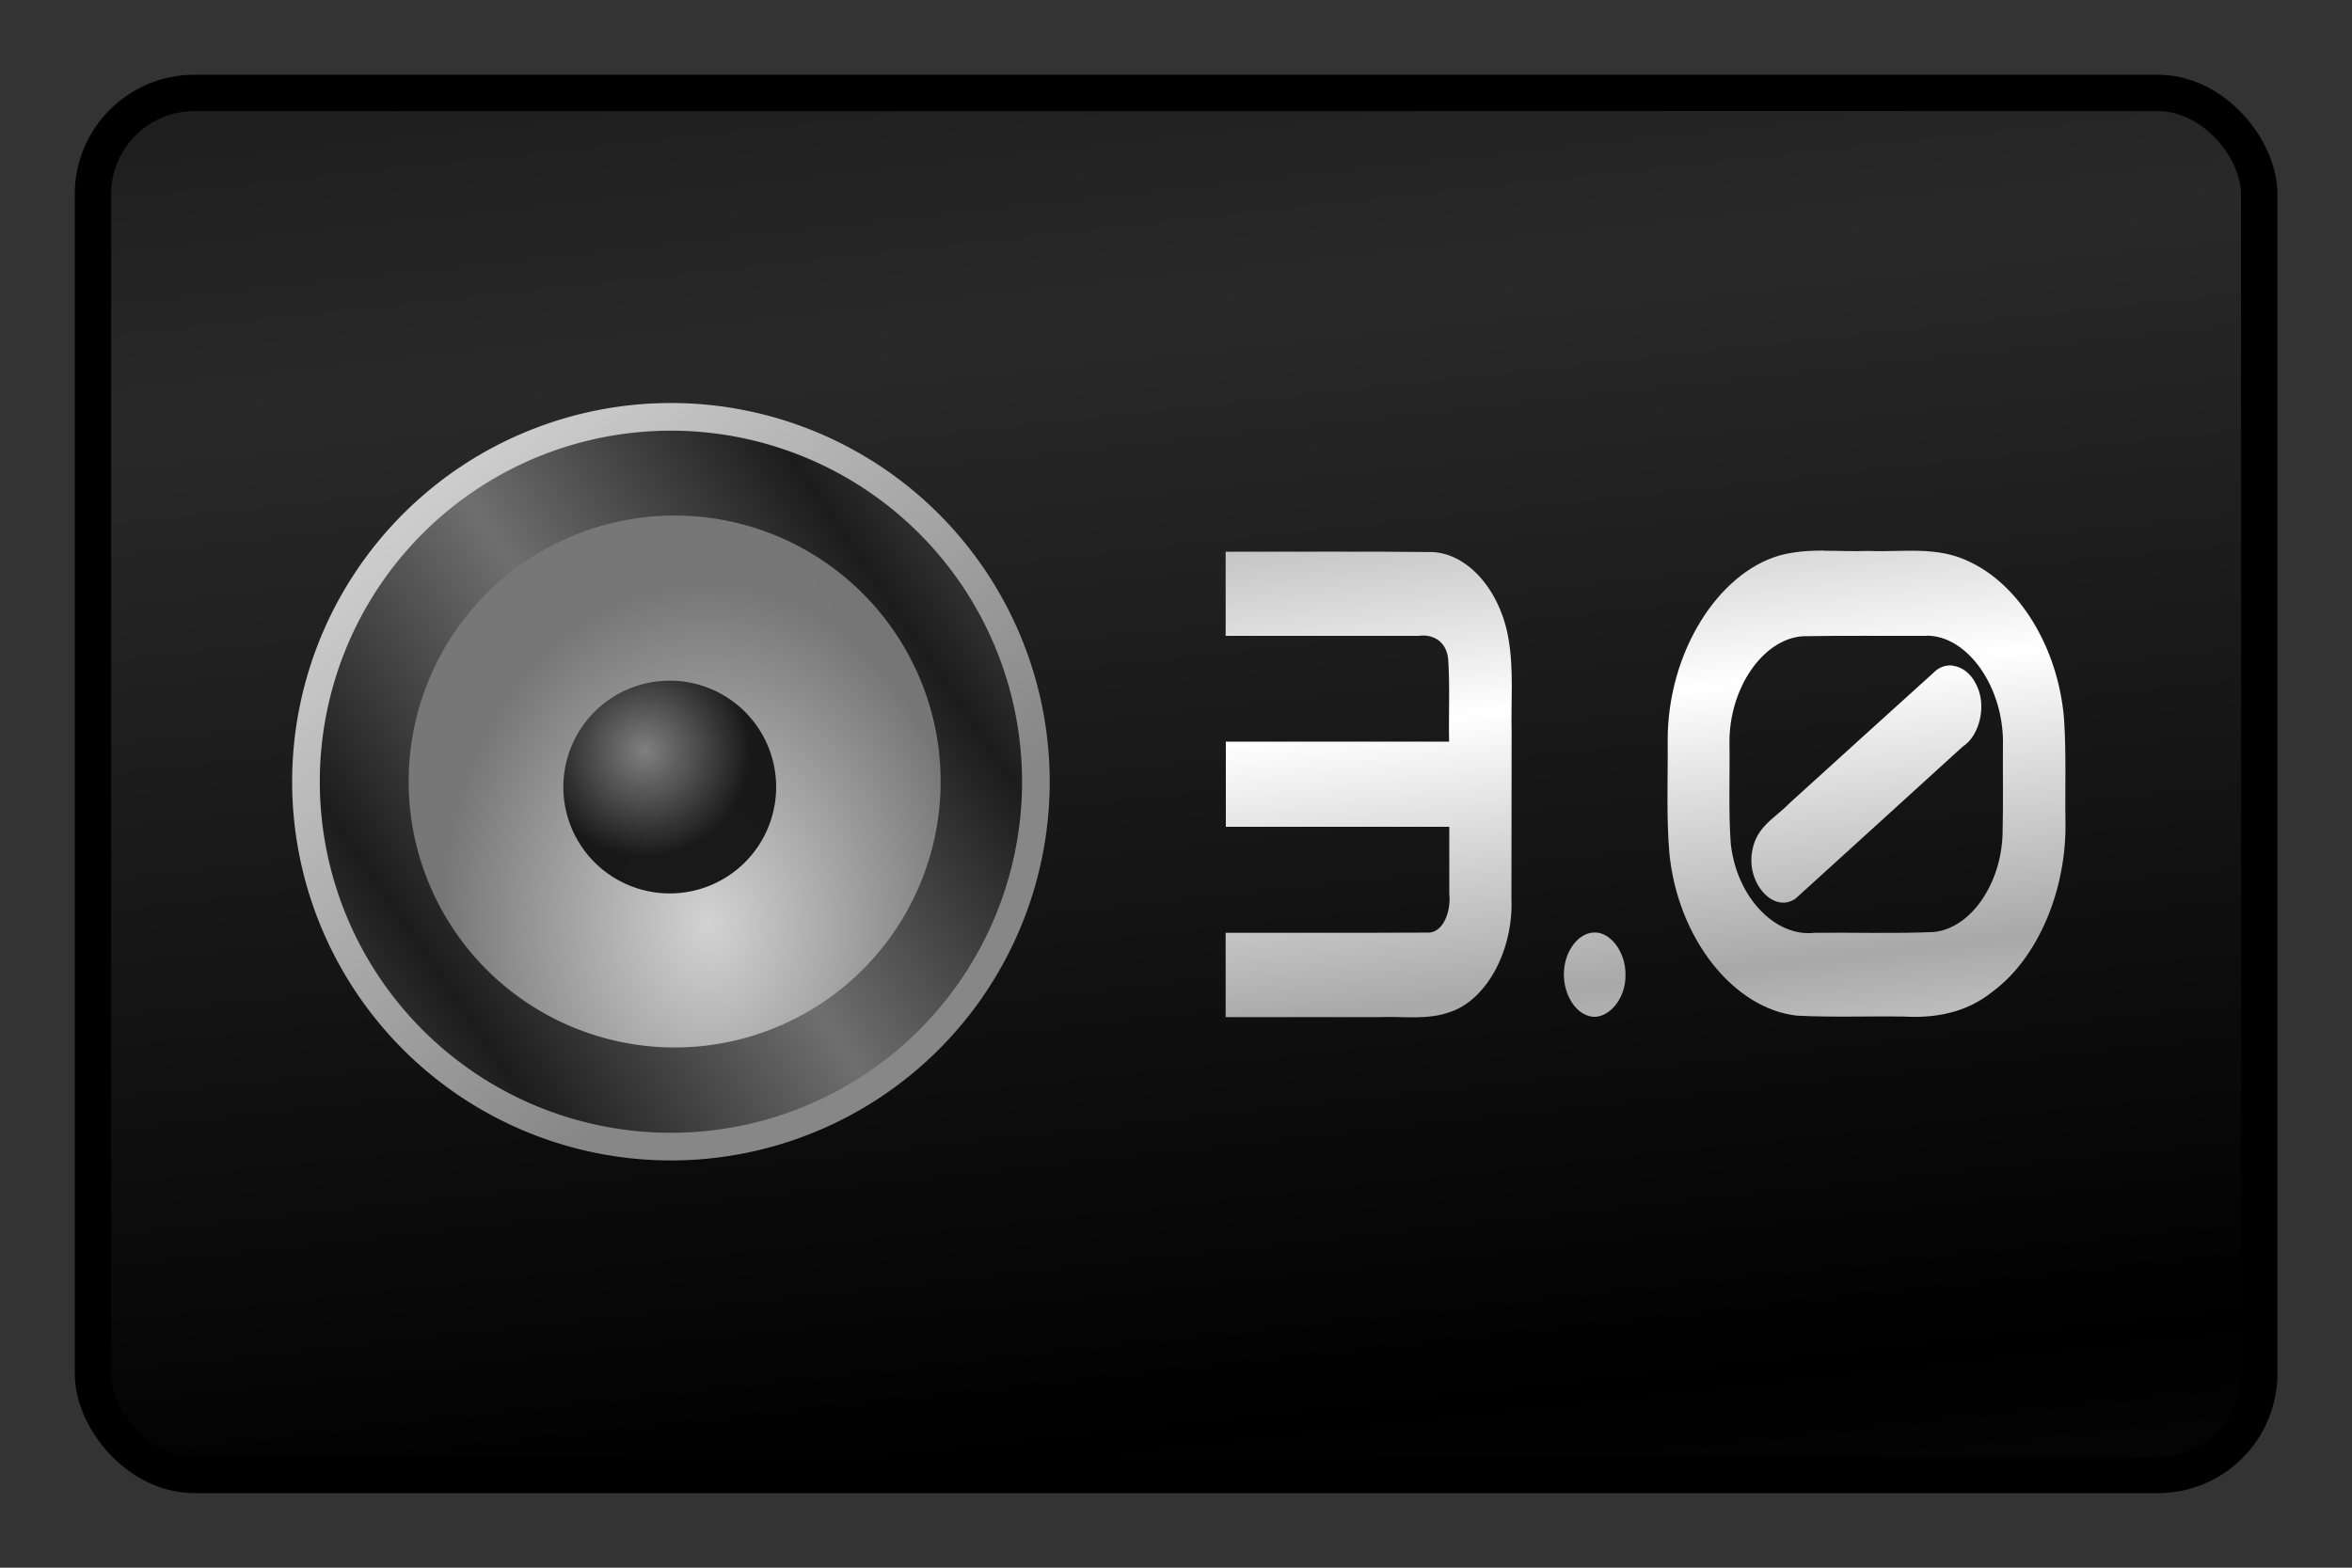 <svg viewBox="0 0 126 84" xmlns="http://www.w3.org/2000/svg"><rect x="0" y="0" width="126" height="84" fill="#333333" stroke="none"/><linearGradient id="a" gradientTransform="matrix(.93 0 0 1.27 -2.01 -7.89)" gradientUnits="userSpaceOnUse" spreadMethod="reflect" x1="91.31" x2="90.28" y1="48.05" y2="36.07"><stop offset="0" stop-color="#a8a8a8"/><stop offset="1" stop-color="#fff"/></linearGradient><radialGradient id="b" cx="-32.97" cy="-74.19" gradientTransform="matrix(1 -.02 .03 1.27 2.11 20.34)" gradientUnits="userSpaceOnUse" r="25"><stop offset="0" stop-color="#d4d4d4"/><stop offset="1" stop-color="#777"/></radialGradient><radialGradient id="c" cx="-39.06" cy="-89.44" gradientUnits="userSpaceOnUse" r="10"><stop offset="0" stop-color="#7f7f7f"/><stop offset="1" stop-color="#151515" stop-opacity=".99"/></radialGradient><linearGradient id="d" gradientUnits="userSpaceOnUse" spreadMethod="reflect" x1="-4.84" x2="-27.41" y1="-87.13" y2="-71.68"><stop offset="0" stop-color="#1a1a1a"/><stop offset="1" stop-color="#6e6e6e"/></linearGradient><linearGradient id="e" gradientUnits="userSpaceOnUse" x1="-26.05" x2="-63.69" y1="-68.3" y2="-113.15"><stop offset="0" stop-color="#888"/><stop offset="1" stop-color="#d2d2d2"/></linearGradient><linearGradient id="f" gradientTransform="matrix(.98 0 0 .97 1.04 1.08)" gradientUnits="userSpaceOnUse" spreadMethod="reflect" x1="116.01" x2="109.3" y1="72.41" y2="11.21"><stop offset="0"/><stop offset="1" stop-color="#292929"/></linearGradient><rect fill="url(#f)" height="74.05" ry="5.43" stroke="#000" stroke-width="1.95" width="116.05" x="4.98" y="4.98"/><g transform="matrix(.57 0 0 .57 56.81 91.22)"><path d="m-1.01-86.55a35.6 35.6 0 0 1 -35.6 35.6 35.6 35.6 0 0 1 -35.6-35.6 35.6 35.6 0 0 1 35.6-35.6 35.6 35.6 0 0 1 35.6 35.6z" fill="url(#e)" opacity=".99"/><path d="m-3.61-86.55a33 33 0 0 1 -33 33 33 33 0 0 1 -33-33 33 33 0 0 1 33-33 33 33 0 0 1 33 33z" fill="url(#d)" opacity=".99"/><path d="m-11.26-86.57a25 25 0 0 1 -25 25 25 25 0 0 1 -25-25 25 25 0 0 1 25-25 25 25 0 0 1 25 25z" fill="url(#b)" opacity=".99"/><path d="m-26.72-86.05a10 10 0 0 1 -10 10 10 10 0 0 1 -10-10 10 10 0 0 1 10-10 10 10 0 0 1 10 10z" fill="url(#c)" opacity=".99"/></g><path d="m97.7 29.5c-.79 0-1.58.05-2.36.26-3.33.96-6.01 5.23-6 9.92.02 2.01-.08 4.03.09 6.03.45 4.6 3.46 8.34 6.83 8.71 1.91.1 3.82.02 5.73.05 1.64.09 3.33-.18 4.76-1.34 2.39-1.77 3.96-5.37 3.9-9.09-.03-1.86.05-3.72-.08-5.57-.33-3.81-2.4-7.12-5.04-8.36-1.75-.88-3.63-.51-5.45-.59-.79.03-1.58-.01-2.37-.01zm-32.04.05v4.52h10.35c.65-.1 1.46.21 1.57 1.23.1 1.47.02 2.96.05 4.44h-11.96v4.56h11.97v3.58c.11 1-.36 2.14-1.17 2.09-3.6.02-7.21 0-10.81.01v4.52h8.2c1.29-.06 2.61.18 3.87-.29 1.95-.68 3.35-3.34 3.24-6.06 0-2.97.01-5.93.01-8.9-.04-1.68.12-3.39-.17-5.03-.43-2.55-2.14-4.55-4.07-4.64-3.69-.04-7.38-.01-11.07-.02zm37.54 4.51c2.26-.01 4.19 2.86 4.1 5.91-.01 1.58.02 3.15-.02 4.73-.08 2.68-1.72 5.06-3.7 5.24-2.12.09-4.24.02-6.36.04-2.11.25-4.19-1.9-4.5-4.78-.13-1.79-.04-3.59-.07-5.38-.03-2.92 1.78-5.58 3.93-5.73 2.2-.04 4.41-.01 6.61-.02zm1.4 1.6c-.3-.03-.61.05-.88.26-2.63 2.37-5.25 4.76-7.88 7.14-.72.76-1.78 1.23-1.98 2.59-.29 1.72 1.19 3.32 2.34 2.49 2.99-2.71 5.97-5.43 8.95-8.14.9-.57 1.31-2.22.71-3.34-.27-.57-.76-.94-1.26-.99zm-19.27 14.31c-.78.06-1.46.95-1.54 2-.1 1.1.48 2.2 1.27 2.45.98.35 2.06-.83 2.02-2.21.01-1.23-.85-2.34-1.75-2.24z" fill="url(#a)"/></svg>